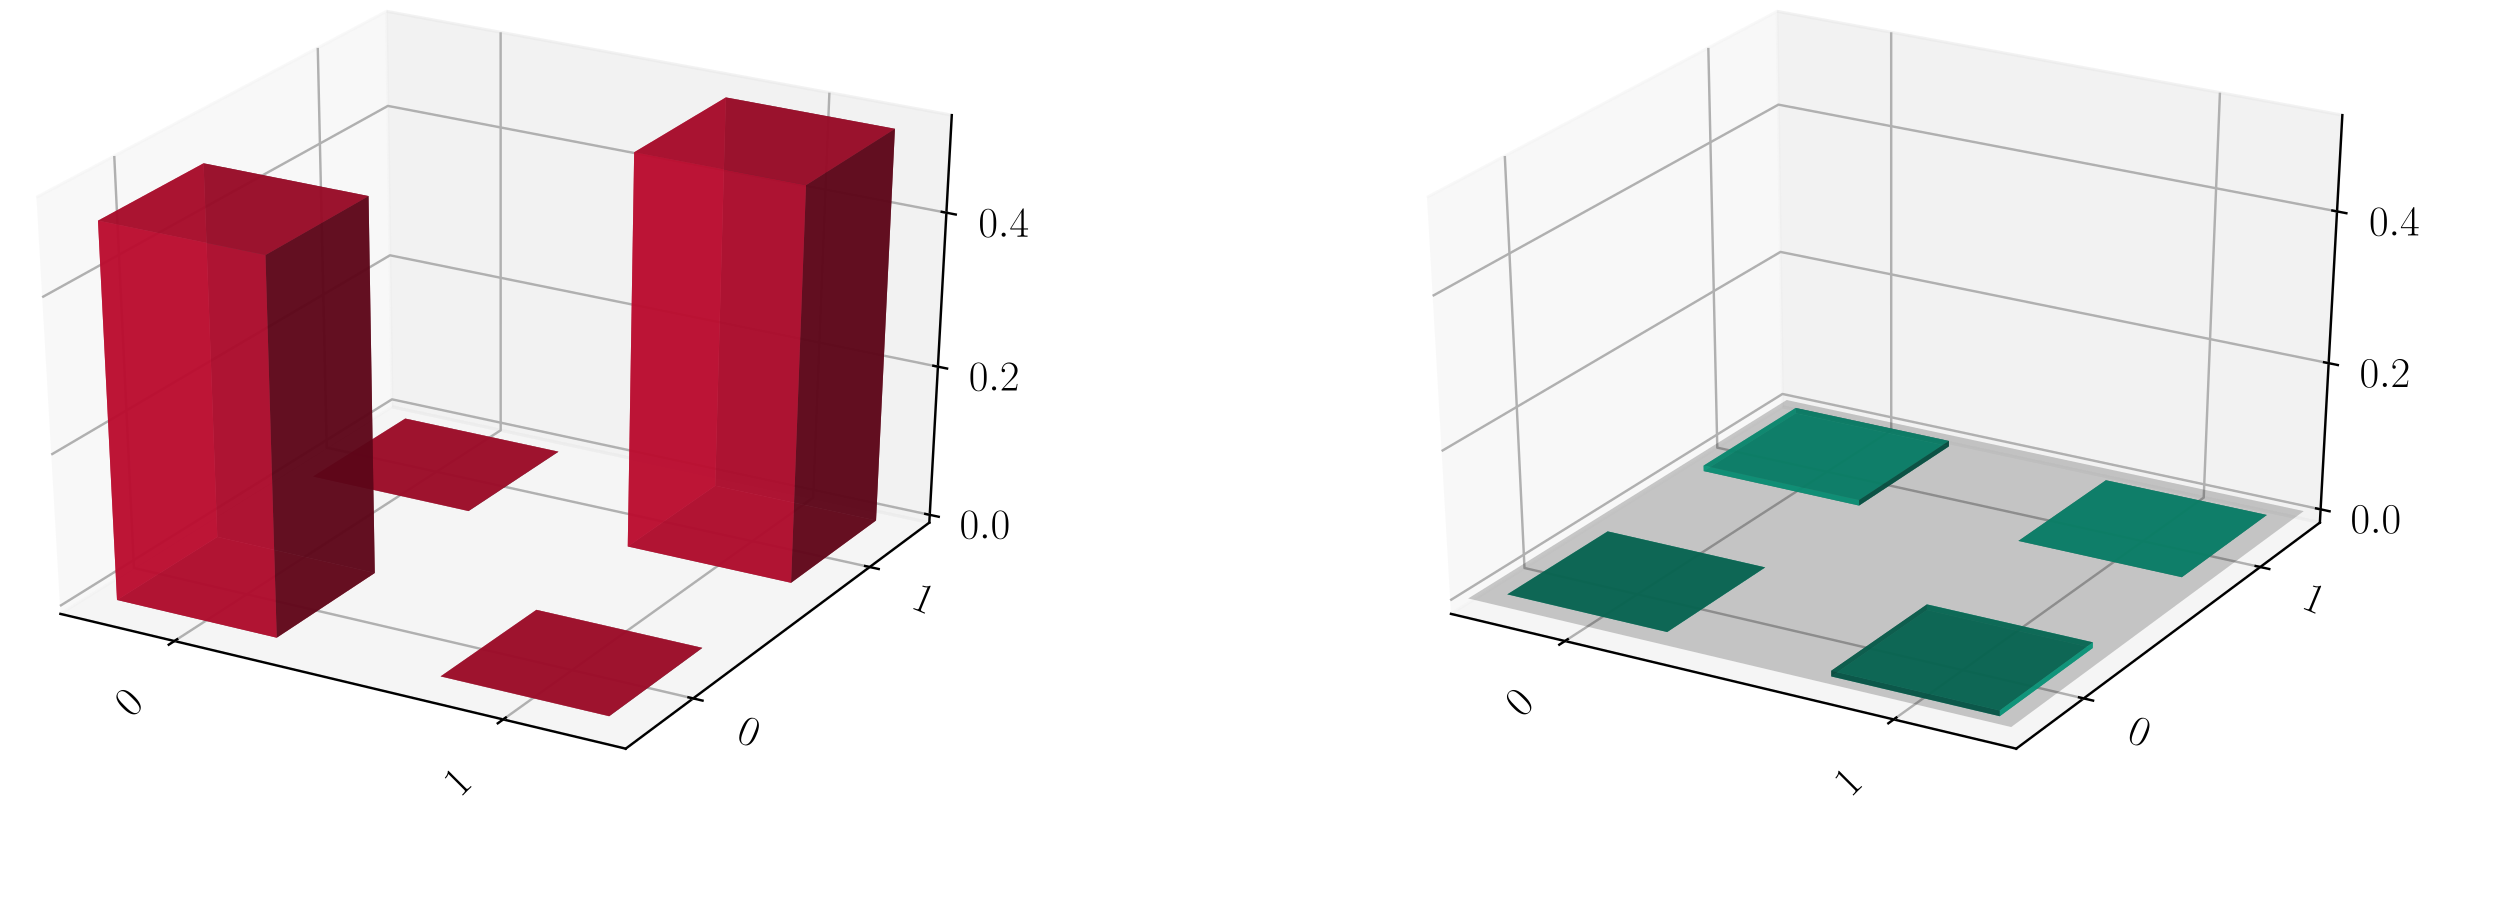 <?xml version="1.0" encoding="utf-8" standalone="no"?>
<!DOCTYPE svg PUBLIC "-//W3C//DTD SVG 1.1//EN"
  "http://www.w3.org/Graphics/SVG/1.1/DTD/svg11.dtd">
<!-- Created with matplotlib (https://matplotlib.org/) -->
<svg height="302.4pt" version="1.1" viewBox="0 0 820.8 302.4" width="820.8pt" xmlns="http://www.w3.org/2000/svg" xmlns:xlink="http://www.w3.org/1999/xlink">
 <defs>
  <style type="text/css">
*{stroke-linecap:butt;stroke-linejoin:round;}
  </style>
 </defs>
 <g id="figure_1">
  <g id="patch_1">
   <path d="M 0 302.4 
L 820.8 302.4 
L 820.8 0 
L 0 0 
z
" style="fill:#ffffff;"/>
  </g>
  <g id="patch_2">
   <path d="M -30.6 262.8 
L 349.855 262.8 
L 349.855 -14.4 
L -30.6 -14.4 
z
" style="fill:#ffffff;"/>
  </g>
  <g id="pane3d_1">
   <g id="patch_3">
    <path d="M 19.835 201.549 
L 128.723 133.585 
L 126.91 3.719 
L 11.951 64.782 
" style="fill:#f2f2f2;opacity:0.5;stroke:#f2f2f2;stroke-linejoin:miter;"/>
   </g>
  </g>
  <g id="pane3d_2">
   <g id="patch_4">
    <path d="M 128.723 133.585 
L 305.112 171.581 
L 312.492 37.799 
L 126.91 3.719 
" style="fill:#e6e6e6;opacity:0.5;stroke:#e6e6e6;stroke-linejoin:miter;"/>
   </g>
  </g>
  <g id="pane3d_3">
   <g id="patch_5">
    <path d="M 19.835 201.549 
L 205.42 245.801 
L 305.112 171.581 
L 128.723 133.585 
" style="fill:#ececec;opacity:0.5;stroke:#ececec;stroke-linejoin:miter;"/>
   </g>
  </g>
  <g id="axis3d_1">
   <g id="line2d_1">
    <path d="M 19.835 201.549 
L 205.42 245.801 
" style="fill:none;stroke:#000000;stroke-linecap:square;stroke-width:0.8;"/>
   </g>
   <g id="Line3DCollection_1">
    <path d="M 57.255 210.471 
L 164.384 141.267 
L 164.365 10.597 
" style="fill:none;stroke:#b0b0b0;stroke-width:0.8;"/>
    <path d="M 165.194 236.209 
L 266.98 163.367 
L 272.304 30.419 
" style="fill:none;stroke:#b0b0b0;stroke-width:0.8;"/>
   </g>
   <g id="xtick_1">
    <g id="line2d_2">
     <path d="M 58.178 209.875 
L 55.405 211.667 
" style="fill:none;stroke:#000000;stroke-linecap:square;stroke-width:0.8;"/>
    </g>
    <g id="text_1">
     <!-- 0 -->
     <defs>
      <path d="M 42 31.844 
C 42 37.969 41.906 48.422 37.703 56.453 
C 34 63.484 28.094 66 22.906 66 
C 18.094 66 12 63.781 8.203 56.562 
C 4.203 49.016 3.797 39.672 3.797 31.844 
C 3.797 26.109 3.906 17.375 7 9.734 
C 11.297 -0.609 19 -2 22.906 -2 
C 27.5 -2 34.5 -0.109 38.594 9.438 
C 41.594 16.375 42 24.5 42 31.844 
z
M 22.906 -0.406 
C 16.5 -0.406 12.703 5.125 11.297 12.75 
C 10.203 18.688 10.203 27.328 10.203 32.953 
C 10.203 40.688 10.203 47.109 11.5 53.234 
C 13.406 61.781 19 64.391 22.906 64.391 
C 27 64.391 32.297 61.672 34.203 53.438 
C 35.5 47.719 35.594 40.984 35.594 32.953 
C 35.594 26.422 35.594 18.375 34.406 12.453 
C 32.297 1.5 26.406 -0.406 22.906 -0.406 
z
" id="CMR17-48"/>
     </defs>
     <g transform="translate(43.116 235.943)rotate(-45)scale(0.14 -0.14)">
      <use transform="scale(0.996)" xlink:href="#CMR17-48"/>
     </g>
    </g>
   </g>
   <g id="xtick_2">
    <g id="line2d_3">
     <path d="M 166.073 235.58 
L 163.433 237.47 
" style="fill:none;stroke:#000000;stroke-linecap:square;stroke-width:0.8;"/>
    </g>
    <g id="text_2">
     <!-- 1 -->
     <defs>
      <path d="M 26.594 63.797 
C 26.594 65.891 26.5 66 25.094 66 
C 21.203 61.359 15.297 59.891 9.703 59.688 
C 9.406 59.688 8.906 59.688 8.797 59.5 
C 8.703 59.297 8.703 59.094 8.703 57 
C 11.797 57 17 57.594 21 59.984 
L 21 7.297 
C 21 3.797 20.797 2.594 12.203 2.594 
L 9.203 2.594 
L 9.203 0 
C 14 0.094 19 0.188 23.797 0.188 
C 28.594 0.188 33.594 0.094 38.406 0 
L 38.406 2.594 
L 35.406 2.594 
C 26.797 2.594 26.594 3.688 26.594 7.297 
z
" id="CMR17-49"/>
     </defs>
     <g transform="translate(151.05 262.1)rotate(-45)scale(0.14 -0.14)">
      <use transform="scale(0.996)" xlink:href="#CMR17-49"/>
     </g>
    </g>
   </g>
  </g>
  <g id="axis3d_2">
   <g id="line2d_4">
    <path d="M 305.112 171.581 
L 205.42 245.801 
" style="fill:none;stroke:#000000;stroke-linecap:square;stroke-width:0.8;"/>
   </g>
   <g id="Line3DCollection_2">
    <path d="M 37.513 51.204 
L 43.974 186.482 
L 227.578 229.304 
" style="fill:none;stroke:#b0b0b0;stroke-width:0.8;"/>
    <path d="M 104.331 15.713 
L 107.269 146.976 
L 285.522 186.165 
" style="fill:none;stroke:#b0b0b0;stroke-width:0.8;"/>
   </g>
   <g id="xtick_3">
    <g id="line2d_5">
     <path d="M 226.042 228.946 
L 230.653 230.022 
" style="fill:none;stroke:#000000;stroke-linecap:square;stroke-width:0.8;"/>
    </g>
    <g id="text_3">
     <!-- 0 -->
     <g transform="translate(241.281 243.088)rotate(-337.5)scale(0.14 -0.14)">
      <use transform="scale(0.996)" xlink:href="#CMR17-48"/>
     </g>
    </g>
   </g>
   <g id="xtick_4">
    <g id="line2d_6">
     <path d="M 284.034 185.838 
L 288.502 186.821 
" style="fill:none;stroke:#000000;stroke-linecap:square;stroke-width:0.8;"/>
    </g>
    <g id="text_4">
     <!-- 1 -->
     <g transform="translate(298.638 199.443)rotate(-337.5)scale(0.14 -0.14)">
      <use transform="scale(0.996)" xlink:href="#CMR17-49"/>
     </g>
    </g>
   </g>
  </g>
  <g id="axis3d_3">
   <g id="line2d_7">
    <path d="M 305.112 171.581 
L 312.492 37.799 
" style="fill:none;stroke:#000000;stroke-linecap:square;stroke-width:0.8;"/>
   </g>
   <g id="Line3DCollection_3">
    <path d="M 305.252 169.037 
L 128.689 131.11 
L 19.685 198.952 
" style="fill:none;stroke:#b0b0b0;stroke-width:0.8;"/>
    <path d="M 307.936 120.386 
L 128.029 83.822 
L 16.821 149.268 
" style="fill:none;stroke:#b0b0b0;stroke-width:0.8;"/>
    <path d="M 310.724 69.841 
L 127.344 34.772 
L 13.842 97.583 
" style="fill:none;stroke:#b0b0b0;stroke-width:0.8;"/>
   </g>
   <g id="xtick_5">
    <g id="line2d_8">
     <path d="M 303.779 168.72 
L 308.201 169.67 
" style="fill:none;stroke:#000000;stroke-linecap:square;stroke-width:0.8;"/>
    </g>
    <g id="text_5">
     <!-- $0.0$ -->
     <defs>
      <path d="M 18.406 4.797 
C 18.406 7.688 16 9.688 13.594 9.688 
C 10.703 9.688 8.703 7.297 8.703 4.891 
C 8.703 2 11.094 0 13.5 0 
C 16.406 0 18.406 2.391 18.406 4.797 
z
" id="CMMI12-58"/>
     </defs>
     <g transform="translate(315.055 176.782)scale(0.14 -0.14)">
      <use transform="scale(0.996)" xlink:href="#CMR17-48"/>
      <use transform="translate(45.69 0)scale(0.996)" xlink:href="#CMMI12-58"/>
      <use transform="translate(72.788 0)scale(0.996)" xlink:href="#CMR17-48"/>
     </g>
    </g>
   </g>
   <g id="xtick_6">
    <g id="line2d_9">
     <path d="M 306.433 120.081 
L 310.943 120.998 
" style="fill:none;stroke:#000000;stroke-linecap:square;stroke-width:0.8;"/>
    </g>
    <g id="text_6">
     <!-- $0.2$ -->
     <defs>
      <path d="M 41.703 15.469 
L 39.906 15.469 
C 38.906 8.391 38.094 7.188 37.703 6.594 
C 37.203 5.797 30 5.797 28.594 5.797 
L 9.406 5.797 
C 13 9.688 20 16.766 28.5 24.938 
C 34.594 30.719 41.703 37.5 41.703 47.391 
C 41.703 59.188 32.297 66 21.797 66 
C 10.797 66 4.094 56.297 4.094 47.297 
C 4.094 43.391 7 42.891 8.203 42.891 
C 9.203 42.891 12.203 43.484 12.203 46.984 
C 12.203 50.094 9.594 51 8.203 51 
C 7.594 51 7 50.891 6.594 50.688 
C 8.5 59.188 14.297 63.391 20.406 63.391 
C 29.094 63.391 34.797 56.5 34.797 47.391 
C 34.797 38.703 29.703 31.219 24 24.734 
L 4.094 2.297 
L 4.094 0 
L 39.297 0 
z
" id="CMR17-50"/>
     </defs>
     <g transform="translate(318.086 128.2)scale(0.14 -0.14)">
      <use transform="scale(0.996)" xlink:href="#CMR17-48"/>
      <use transform="translate(45.69 0)scale(0.996)" xlink:href="#CMMI12-58"/>
      <use transform="translate(72.788 0)scale(0.996)" xlink:href="#CMR17-50"/>
     </g>
    </g>
   </g>
   <g id="xtick_7">
    <g id="line2d_10">
     <path d="M 309.191 69.548 
L 313.792 70.428 
" style="fill:none;stroke:#000000;stroke-linecap:square;stroke-width:0.8;"/>
    </g>
    <g id="text_7">
     <!-- $0.4$ -->
     <defs>
      <path d="M 33.594 64.797 
C 33.594 66.891 33.5 67 31.703 67 
L 2 19.594 
L 2 17 
L 27.797 17 
L 27.797 7.188 
C 27.797 3.594 27.594 2.594 20.594 2.594 
L 18.703 2.594 
L 18.703 0 
C 21.906 0.188 27.297 0.188 30.703 0.188 
C 34.094 0.188 39.5 0.188 42.703 0 
L 42.703 2.594 
L 40.797 2.594 
C 33.797 2.594 33.594 3.594 33.594 7.188 
L 33.594 17 
L 43.797 17 
L 43.797 19.594 
L 33.594 19.594 
z
M 28.094 58.172 
L 28.094 19.594 
L 4 19.594 
z
" id="CMR17-52"/>
     </defs>
     <g transform="translate(321.234 77.73)scale(0.14 -0.14)">
      <use transform="scale(0.996)" xlink:href="#CMR17-48"/>
      <use transform="translate(45.69 0)scale(0.996)" xlink:href="#CMMI12-58"/>
      <use transform="translate(72.788 0)scale(0.996)" xlink:href="#CMR17-52"/>
     </g>
    </g>
   </g>
  </g>
  <g id="axes_1">
   <g id="Poly3DCollection_1">
    <path clip-path="url(#p8ec6fef4c9)" d="M 133.052 137.476 
L 133.051 137.419 
L 183.306 148.28 
L 183.306 148.338 
z
" style="fill:#5d0618;fill-opacity:0.8;"/>
    <path clip-path="url(#p8ec6fef4c9)" d="M 102.864 156.46 
L 102.862 156.402 
L 133.051 137.419 
L 133.052 137.476 
z
" style="fill:#ba0c2f;fill-opacity:0.8;"/>
    <path clip-path="url(#p8ec6fef4c9)" d="M 102.864 156.46 
L 133.052 137.476 
L 183.306 148.338 
L 153.833 167.797 
z
" style="fill:#74081d;fill-opacity:0.8;"/>
    <path clip-path="url(#p8ec6fef4c9)" d="M 102.862 156.402 
L 153.833 167.739 
L 183.306 148.28 
L 133.051 137.419 
z
" style="fill:#a30a29;fill-opacity:0.8;"/>
    <path clip-path="url(#p8ec6fef4c9)" d="M 153.833 167.797 
L 183.306 148.338 
L 183.306 148.28 
L 153.833 167.739 
z
" style="fill:#5d0618;fill-opacity:0.8;"/>
    <path clip-path="url(#p8ec6fef4c9)" d="M 102.864 156.46 
L 153.833 167.797 
L 153.833 167.739 
L 102.862 156.402 
z
" style="fill:#ba0c2f;fill-opacity:0.8;"/>
   </g>
   <g id="Poly3DCollection_2">
    <path clip-path="url(#p8ec6fef4c9)" d="M 176.094 200.277 
L 176.094 200.218 
L 230.542 212.691 
L 230.541 212.751 
z
" style="fill:#5d0618;fill-opacity:0.8;"/>
    <path clip-path="url(#p8ec6fef4c9)" d="M 144.7 222.094 
L 144.7 222.034 
L 176.094 200.218 
L 176.094 200.277 
z
" style="fill:#ba0c2f;fill-opacity:0.8;"/>
    <path clip-path="url(#p8ec6fef4c9)" d="M 144.7 222.094 
L 176.094 200.277 
L 230.541 212.751 
L 199.997 235.155 
z
" style="fill:#74081d;fill-opacity:0.8;"/>
    <path clip-path="url(#p8ec6fef4c9)" d="M 144.7 222.034 
L 199.998 235.094 
L 230.542 212.691 
L 176.094 200.218 
z
" style="fill:#a30a29;fill-opacity:0.8;"/>
    <path clip-path="url(#p8ec6fef4c9)" d="M 199.997 235.155 
L 230.541 212.751 
L 230.542 212.691 
L 199.998 235.094 
z
" style="fill:#5d0618;fill-opacity:0.8;"/>
    <path clip-path="url(#p8ec6fef4c9)" d="M 144.7 222.094 
L 199.997 235.155 
L 199.998 235.094 
L 144.7 222.034 
z
" style="fill:#ba0c2f;fill-opacity:0.8;"/>
   </g>
   <g id="Poly3DCollection_3">
    <path clip-path="url(#p8ec6fef4c9)" d="M 206.101 179.423 
L 234.813 159.47 
L 287.62 170.884 
L 259.718 191.35 
z
" style="fill:#74081d;fill-opacity:0.8;"/>
    <path clip-path="url(#p8ec6fef4c9)" d="M 234.813 159.47 
L 238.306 31.98 
L 293.829 42.28 
L 287.62 170.884 
z
" style="fill:#5d0618;fill-opacity:0.8;"/>
    <path clip-path="url(#p8ec6fef4c9)" d="M 206.101 179.423 
L 208.21 49.994 
L 238.306 31.98 
L 234.813 159.47 
z
" style="fill:#ba0c2f;fill-opacity:0.8;"/>
    <path clip-path="url(#p8ec6fef4c9)" d="M 259.718 191.35 
L 287.62 170.884 
L 293.829 42.28 
L 264.63 60.781 
z
" style="fill:#5d0618;fill-opacity:0.8;"/>
    <path clip-path="url(#p8ec6fef4c9)" d="M 206.101 179.423 
L 259.718 191.35 
L 264.63 60.781 
L 208.21 49.994 
z
" style="fill:#ba0c2f;fill-opacity:0.8;"/>
    <path clip-path="url(#p8ec6fef4c9)" d="M 208.21 49.994 
L 264.63 60.781 
L 293.829 42.28 
L 238.306 31.98 
z
" style="fill:#a30a29;fill-opacity:0.8;"/>
   </g>
   <g id="Poly3DCollection_4">
    <path clip-path="url(#p8ec6fef4c9)" d="M 38.414 196.99 
L 71.347 176.279 
L 123.047 188.124 
L 90.858 209.377 
z
" style="fill:#74081d;fill-opacity:0.8;"/>
    <path clip-path="url(#p8ec6fef4c9)" d="M 71.347 176.279 
L 66.835 53.605 
L 121.004 64.375 
L 123.047 188.124 
z
" style="fill:#5d0618;fill-opacity:0.8;"/>
    <path clip-path="url(#p8ec6fef4c9)" d="M 38.414 196.99 
L 32.166 72.445 
L 66.835 53.605 
L 71.347 176.279 
z
" style="fill:#ba0c2f;fill-opacity:0.8;"/>
    <path clip-path="url(#p8ec6fef4c9)" d="M 90.858 209.377 
L 123.047 188.124 
L 121.004 64.375 
L 87.153 83.732 
z
" style="fill:#5d0618;fill-opacity:0.8;"/>
    <path clip-path="url(#p8ec6fef4c9)" d="M 38.414 196.99 
L 90.858 209.377 
L 87.153 83.732 
L 32.166 72.445 
z
" style="fill:#ba0c2f;fill-opacity:0.8;"/>
    <path clip-path="url(#p8ec6fef4c9)" d="M 32.166 72.445 
L 87.153 83.732 
L 121.004 64.375 
L 66.835 53.605 
z
" style="fill:#a30a29;fill-opacity:0.8;"/>
   </g>
  </g>
  <g id="patch_6">
   <path d="M 425.945 262.8 
L 806.4 262.8 
L 806.4 -14.4 
L 425.945 -14.4 
z
" style="fill:#ffffff;"/>
  </g>
  <g id="pane3d_4">
   <g id="patch_7">
    <path d="M 476.381 201.549 
L 585.269 133.585 
L 583.456 3.719 
L 468.496 64.782 
" style="fill:#f2f2f2;opacity:0.5;stroke:#f2f2f2;stroke-linejoin:miter;"/>
   </g>
  </g>
  <g id="pane3d_5">
   <g id="patch_8">
    <path d="M 585.269 133.585 
L 761.657 171.581 
L 769.037 37.799 
L 583.456 3.719 
" style="fill:#e6e6e6;opacity:0.5;stroke:#e6e6e6;stroke-linejoin:miter;"/>
   </g>
  </g>
  <g id="pane3d_6">
   <g id="patch_9">
    <path d="M 476.381 201.549 
L 661.965 245.801 
L 761.657 171.581 
L 585.269 133.585 
" style="fill:#ececec;opacity:0.5;stroke:#ececec;stroke-linejoin:miter;"/>
   </g>
  </g>
  <g id="axis3d_4">
   <g id="line2d_11">
    <path d="M 476.381 201.549 
L 661.965 245.801 
" style="fill:none;stroke:#000000;stroke-linecap:square;stroke-width:0.8;"/>
   </g>
   <g id="Line3DCollection_4">
    <path d="M 513.8 210.471 
L 620.93 141.267 
L 620.91 10.597 
" style="fill:none;stroke:#b0b0b0;stroke-width:0.8;"/>
    <path d="M 621.74 236.209 
L 723.525 163.367 
L 728.849 30.419 
" style="fill:none;stroke:#b0b0b0;stroke-width:0.8;"/>
   </g>
   <g id="xtick_8">
    <g id="line2d_12">
     <path d="M 514.724 209.875 
L 511.95 211.667 
" style="fill:none;stroke:#000000;stroke-linecap:square;stroke-width:0.8;"/>
    </g>
    <g id="text_8">
     <!-- 0 -->
     <g transform="translate(499.662 235.943)rotate(-45)scale(0.14 -0.14)">
      <use transform="scale(0.996)" xlink:href="#CMR17-48"/>
     </g>
    </g>
   </g>
   <g id="xtick_9">
    <g id="line2d_13">
     <path d="M 622.619 235.58 
L 619.978 237.47 
" style="fill:none;stroke:#000000;stroke-linecap:square;stroke-width:0.8;"/>
    </g>
    <g id="text_9">
     <!-- 1 -->
     <g transform="translate(607.596 262.1)rotate(-45)scale(0.14 -0.14)">
      <use transform="scale(0.996)" xlink:href="#CMR17-49"/>
     </g>
    </g>
   </g>
  </g>
  <g id="axis3d_5">
   <g id="line2d_14">
    <path d="M 761.657 171.581 
L 661.965 245.801 
" style="fill:none;stroke:#000000;stroke-linecap:square;stroke-width:0.8;"/>
   </g>
   <g id="Line3DCollection_5">
    <path d="M 494.059 51.204 
L 500.519 186.482 
L 684.123 229.304 
" style="fill:none;stroke:#b0b0b0;stroke-width:0.8;"/>
    <path d="M 560.876 15.713 
L 563.814 146.976 
L 742.068 186.165 
" style="fill:none;stroke:#b0b0b0;stroke-width:0.8;"/>
   </g>
   <g id="xtick_10">
    <g id="line2d_15">
     <path d="M 682.587 228.946 
L 687.198 230.022 
" style="fill:none;stroke:#000000;stroke-linecap:square;stroke-width:0.8;"/>
    </g>
    <g id="text_10">
     <!-- 0 -->
     <g transform="translate(697.826 243.088)rotate(-337.5)scale(0.14 -0.14)">
      <use transform="scale(0.996)" xlink:href="#CMR17-48"/>
     </g>
    </g>
   </g>
   <g id="xtick_11">
    <g id="line2d_16">
     <path d="M 740.579 185.838 
L 745.047 186.821 
" style="fill:none;stroke:#000000;stroke-linecap:square;stroke-width:0.8;"/>
    </g>
    <g id="text_11">
     <!-- 1 -->
     <g transform="translate(755.184 199.443)rotate(-337.5)scale(0.14 -0.14)">
      <use transform="scale(0.996)" xlink:href="#CMR17-49"/>
     </g>
    </g>
   </g>
  </g>
  <g id="axis3d_6">
   <g id="line2d_17">
    <path d="M 761.657 171.581 
L 769.037 37.799 
" style="fill:none;stroke:#000000;stroke-linecap:square;stroke-width:0.8;"/>
   </g>
   <g id="Line3DCollection_6">
    <path d="M 761.897 167.227 
L 585.21 129.35 
L 476.124 197.105 
" style="fill:none;stroke:#b0b0b0;stroke-width:0.8;"/>
    <path d="M 764.544 119.241 
L 584.558 82.71 
L 473.299 148.097 
" style="fill:none;stroke:#b0b0b0;stroke-width:0.8;"/>
    <path d="M 767.293 69.414 
L 583.883 34.357 
L 470.362 97.145 
" style="fill:none;stroke:#b0b0b0;stroke-width:0.8;"/>
   </g>
   <g id="xtick_12">
    <g id="line2d_18">
     <path d="M 760.423 166.911 
L 764.849 167.86 
" style="fill:none;stroke:#000000;stroke-linecap:square;stroke-width:0.8;"/>
    </g>
    <g id="text_12">
     <!-- $0.0$ -->
     <g transform="translate(771.713 174.974)scale(0.14 -0.14)">
      <use transform="scale(0.996)" xlink:href="#CMR17-48"/>
      <use transform="translate(45.69 0)scale(0.996)" xlink:href="#CMMI12-58"/>
      <use transform="translate(72.788 0)scale(0.996)" xlink:href="#CMR17-48"/>
     </g>
    </g>
   </g>
   <g id="xtick_13">
    <g id="line2d_19">
     <path d="M 763.041 118.936 
L 767.553 119.852 
" style="fill:none;stroke:#000000;stroke-linecap:square;stroke-width:0.8;"/>
    </g>
    <g id="text_13">
     <!-- $0.2$ -->
     <g transform="translate(774.702 127.056)scale(0.14 -0.14)">
      <use transform="scale(0.996)" xlink:href="#CMR17-48"/>
      <use transform="translate(45.69 0)scale(0.996)" xlink:href="#CMMI12-58"/>
      <use transform="translate(72.788 0)scale(0.996)" xlink:href="#CMR17-50"/>
     </g>
    </g>
   </g>
   <g id="xtick_14">
    <g id="line2d_20">
     <path d="M 765.76 69.121 
L 770.362 70 
" style="fill:none;stroke:#000000;stroke-linecap:square;stroke-width:0.8;"/>
    </g>
    <g id="text_14">
     <!-- $0.4$ -->
     <g transform="translate(777.807 77.303)scale(0.14 -0.14)">
      <use transform="scale(0.996)" xlink:href="#CMR17-48"/>
      <use transform="translate(45.69 0)scale(0.996)" xlink:href="#CMMI12-58"/>
      <use transform="translate(72.788 0)scale(0.996)" xlink:href="#CMR17-52"/>
     </g>
    </g>
   </g>
  </g>
  <g id="axes_2">
   <g id="Poly3DCollection_5">
    <path clip-path="url(#p02705e3997)" d="M 589.575 135.707 
L 589.554 133.936 
L 639.877 144.769 
L 639.864 146.555 
z
" style="fill:#065d4c;fill-opacity:0.8;"/>
    <path clip-path="url(#p02705e3997)" d="M 559.366 154.667 
L 559.322 152.87 
L 589.554 133.936 
L 589.575 135.707 
z
" style="fill:#0cba97;fill-opacity:0.8;"/>
    <path clip-path="url(#p02705e3997)" d="M 559.366 154.667 
L 589.575 135.707 
L 639.864 146.555 
L 610.371 165.989 
z
" style="fill:#08745e;fill-opacity:0.8;"/>
    <path clip-path="url(#p02705e3997)" d="M 559.322 152.87 
L 610.363 164.178 
L 639.877 144.769 
L 589.554 133.936 
z
" style="fill:#0aa384;fill-opacity:0.8;"/>
    <path clip-path="url(#p02705e3997)" d="M 610.371 165.989 
L 639.864 146.555 
L 639.877 144.769 
L 610.363 164.178 
z
" style="fill:#065d4c;fill-opacity:0.8;"/>
    <path clip-path="url(#p02705e3997)" d="M 559.366 154.667 
L 610.371 165.989 
L 610.363 164.178 
L 559.322 152.87 
z
" style="fill:#0cba97;fill-opacity:0.8;"/>
   </g>
   <g id="Poly3DCollection_6">
    <path clip-path="url(#p02705e3997)" d="M 691.407 157.673 
L 691.407 157.673 
L 744.253 169.072 
L 744.253 169.072 
z
" style="fill:#065d4c;fill-opacity:0.8;"/>
    <path clip-path="url(#p02705e3997)" d="M 662.676 177.601 
L 662.676 177.601 
L 691.407 157.673 
L 691.407 157.673 
z
" style="fill:#065d4c;fill-opacity:0.8;"/>
    <path clip-path="url(#p02705e3997)" d="M 662.676 177.601 
L 691.407 157.673 
L 744.253 169.072 
L 716.333 189.512 
z
" style="fill:#08745e;fill-opacity:0.8;"/>
    <path clip-path="url(#p02705e3997)" d="M 662.676 177.601 
L 716.333 189.512 
L 744.253 169.072 
L 691.407 157.673 
z
" style="fill:#0aa384;fill-opacity:0.8;"/>
    <path clip-path="url(#p02705e3997)" d="M 716.333 189.512 
L 744.253 169.072 
L 744.253 169.072 
L 716.333 189.512 
z
" style="fill:#065d4c;fill-opacity:0.8;"/>
    <path clip-path="url(#p02705e3997)" d="M 662.676 177.601 
L 716.333 189.512 
L 716.333 189.512 
L 662.676 177.601 
z
" style="fill:#065d4c;fill-opacity:0.8;"/>
   </g>
   <g id="Poly3DCollection_7">
    <path clip-path="url(#p02705e3997)" d="M 527.826 174.46 
L 527.826 174.46 
L 579.562 186.29 
L 579.562 186.29 
z
" style="fill:#065d4c;fill-opacity:0.8;"/>
    <path clip-path="url(#p02705e3997)" d="M 494.867 195.145 
L 494.867 195.145 
L 527.826 174.46 
L 527.826 174.46 
z
" style="fill:#065d4c;fill-opacity:0.8;"/>
    <path clip-path="url(#p02705e3997)" d="M 494.867 195.145 
L 547.349 207.517 
L 579.562 186.29 
L 527.826 174.46 
z
" style="fill:#0aa384;fill-opacity:0.8;"/>
    <path clip-path="url(#p02705e3997)" d="M 494.867 195.145 
L 527.826 174.46 
L 579.562 186.29 
L 547.349 207.517 
z
" style="fill:#08745e;fill-opacity:0.8;"/>
    <path clip-path="url(#p02705e3997)" d="M 547.349 207.517 
L 579.562 186.29 
L 579.562 186.29 
L 547.349 207.517 
z
" style="fill:#065d4c;fill-opacity:0.8;"/>
    <path clip-path="url(#p02705e3997)" d="M 494.867 195.145 
L 547.349 207.517 
L 547.349 207.517 
L 494.867 195.145 
z
" style="fill:#065d4c;fill-opacity:0.8;"/>
   </g>
   <g id="Poly3DCollection_8">
    <path clip-path="url(#p02705e3997)" d="M 632.647 198.428 
L 632.639 200.277 
L 687.086 212.751 
L 687.135 210.887 
z
" style="fill:#0cba97;fill-opacity:0.8;"/>
    <path clip-path="url(#p02705e3997)" d="M 601.231 220.219 
L 601.246 222.094 
L 632.639 200.277 
L 632.647 198.428 
z
" style="fill:#065d4c;fill-opacity:0.8;"/>
    <path clip-path="url(#p02705e3997)" d="M 601.246 222.094 
L 656.543 235.155 
L 687.086 212.751 
L 632.639 200.277 
z
" style="fill:#0aa384;fill-opacity:0.8;"/>
    <path clip-path="url(#p02705e3997)" d="M 601.231 220.219 
L 632.647 198.428 
L 687.135 210.887 
L 656.57 233.264 
z
" style="fill:#08745e;fill-opacity:0.8;"/>
    <path clip-path="url(#p02705e3997)" d="M 656.57 233.264 
L 687.135 210.887 
L 687.086 212.751 
L 656.543 235.155 
z
" style="fill:#0cba97;fill-opacity:0.8;"/>
    <path clip-path="url(#p02705e3997)" d="M 601.231 220.219 
L 656.57 233.264 
L 656.543 235.155 
L 601.246 222.094 
z
" style="fill:#065d4c;fill-opacity:0.8;"/>
   </g>
   <g id="Poly3DCollection_9">
    <path clip-path="url(#p02705e3997)" d="M 482.023 196.488 
L 660.311 238.713 
L 756.36 167.806 
L 586.575 131.338 
z
" style="fill-opacity:0.2;"/>
   </g>
  </g>
 </g>
 <defs>
  <clipPath id="p8ec6fef4c9">
   <rect height="277.2" width="380.455" x="-30.6" y="-14.4"/>
  </clipPath>
  <clipPath id="p02705e3997">
   <rect height="277.2" width="380.455" x="425.945" y="-14.4"/>
  </clipPath>
 </defs>
</svg>
